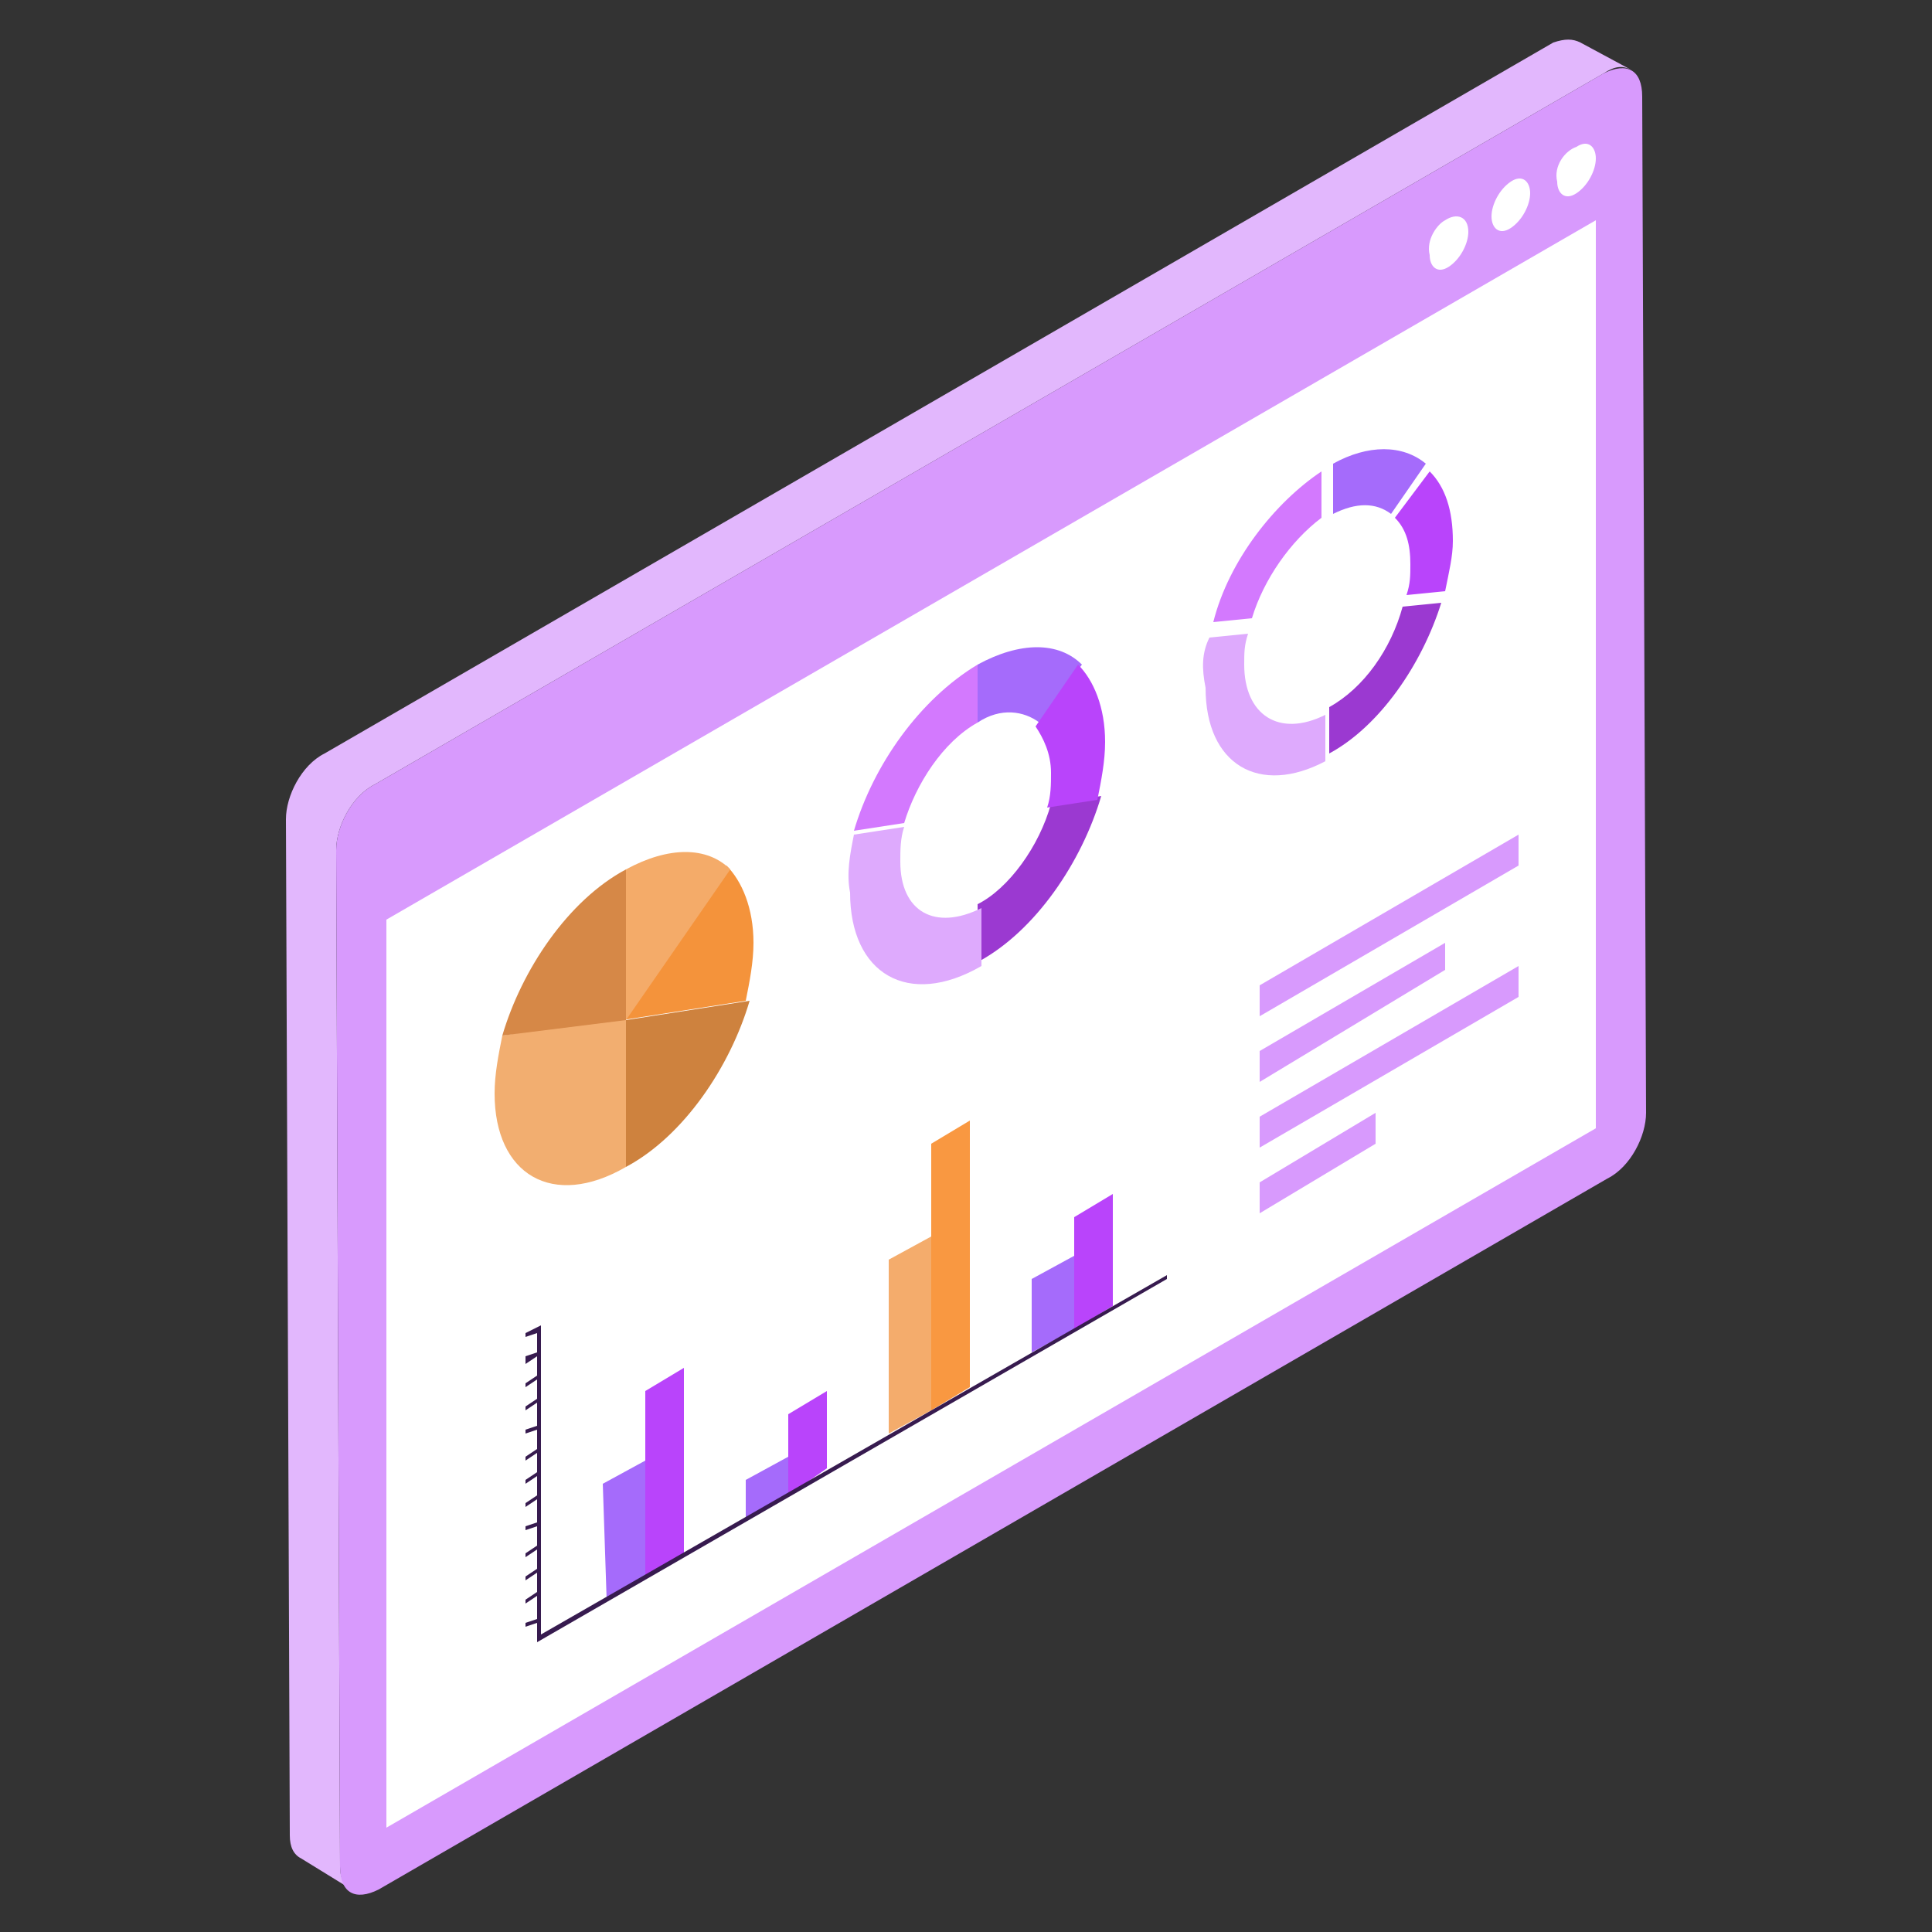 <?xml version="1.0" encoding="utf-8"?>
<!-- Generator: Adobe Illustrator 25.4.1, SVG Export Plug-In . SVG Version: 6.00 Build 0)  -->
<svg version="1.1" id="Layer_1" xmlns="http://www.w3.org/2000/svg" xmlns:xlink="http://www.w3.org/1999/xlink" x="0px" y="0px"
	 viewBox="0 0 50 50" style="enable-background:new 0 0 50 50;" xml:space="preserve">
<rect x="0" y="0" width="50" height="50" fill="#333333" stroke="none"/>
<style type="text/css">
	.st0{fill:#E2B7FD;}
	.st1{fill:#D89AFD;}
	.st2{fill:#FFFFFF;}
	.st3{fill:#CE823E;}
	.st4{fill:#F4933B;}
	.st5{fill:#F2AE70;}
	.st6{fill:#D68847;}
	.st7{fill:#F4AB69;}
	.st8{fill:#D379FE;}
	.st9{fill:#A56BFB;}
	.st10{fill:#9B39D1;}
	.st11{fill:#B944FB;}
	.st12{fill:#DEAAFD;}
	.st13{enable-background:new    ;}
	.st14{fill:#F99841;}
	.st15{fill:#F4AC6C;}
	.st16{fill:#371B4F;}
</style>
<g>
	<g>
		<path class="st0" d="M40.9,1.1C40.7,1,40.5,1,40.2,1.1L8.4,19.5c-0.6,0.3-1,1.1-1,1.7l0.1,26.3c0,0.3,0.1,0.5,0.3,0.6l1.3,0.8
			c-0.2-0.1-0.3-0.3-0.3-0.6L8.7,22c0-0.6,0.4-1.4,1-1.7L41.5,1.9c0.3-0.2,0.5-0.2,0.7-0.1L40.9,1.1z"/>
		<g>
			<path class="st1" d="M41.5,1.9c0.6-0.3,1-0.1,1,0.6l0.1,26.3c0,0.6-0.4,1.4-1,1.7L9.8,48.9c-0.6,0.3-1,0.1-1-0.6L8.7,22
				c0-0.6,0.4-1.4,1-1.7L41.5,1.9z"/>
		</g>
		<g>
			<g>
				<polygon class="st2" points="41.3,5.7 41.3,29.2 10,47.3 10,23.8 				"/>
			</g>
		</g>
		<g>
			<g>
				<path class="st2" d="M37.4,5.7C37.7,5.5,38,5.6,38,6c0,0.3-0.2,0.7-0.5,0.9c-0.3,0.2-0.5,0-0.5-0.3C36.9,6.2,37.2,5.8,37.4,5.7z
					"/>
			</g>
			<g>
				<path class="st2" d="M40.8,3.8c0.3-0.2,0.5,0,0.5,0.3s-0.2,0.7-0.5,0.9c-0.3,0.2-0.5,0-0.5-0.3C40.2,4.3,40.5,3.9,40.8,3.8z"/>
			</g>
			<g>
				<path class="st2" d="M39.1,4.7c0.3-0.2,0.5,0,0.5,0.3c0,0.3-0.2,0.7-0.5,0.9c-0.3,0.2-0.5,0-0.5-0.3C38.6,5.3,38.8,4.9,39.1,4.7
					z"/>
			</g>
		</g>
	</g>
	<g>
		<g>
			<g>
				<path class="st3" d="M16.2,26.4l3.2-0.5c-0.5,1.7-1.7,3.5-3.2,4.3L16.2,26.4z"/>
			</g>
			<g>
				<path class="st4" d="M18.8,22.4c0.4,0.4,0.7,1.1,0.7,2c0,0.5-0.1,1-0.2,1.5l-3.2,0.5L18.8,22.4z"/>
			</g>
			<g>
				<path class="st5" d="M13,26.8l3.2-0.5l0,3.9c-1.9,1.1-3.4,0.2-3.4-1.9C12.8,27.8,12.9,27.3,13,26.8z"/>
			</g>
			<g>
				<path class="st6" d="M16.2,22.5l0,3.9L13,26.8C13.5,25.1,14.7,23.3,16.2,22.5z"/>
			</g>
			<g>
				<path class="st7" d="M16.2,22.5c1.1-0.6,2.1-0.6,2.7,0l-2.7,3.9L16.2,22.5z"/>
			</g>
			<g>
				<path class="st8" d="M25.3,17.2l0,1.5c-0.9,0.5-1.6,1.6-1.9,2.6l-1.3,0.2C22.6,19.8,23.8,18.1,25.3,17.2z"/>
			</g>
			<g>
				<path class="st9" d="M25.3,17.2c1.1-0.6,2.1-0.6,2.7,0l-1.1,1.5c-0.4-0.3-1-0.4-1.6,0L25.3,17.2z"/>
			</g>
			<g>
				<path class="st10" d="M27.2,20.8l1.3-0.2c-0.5,1.7-1.7,3.5-3.2,4.3l0-1.5C26.1,23,26.9,21.9,27.2,20.8z"/>
			</g>
			<g>
				<path class="st11" d="M27.9,17.2c0.4,0.4,0.7,1.1,0.7,2c0,0.5-0.1,1-0.2,1.5l-1.3,0.2c0.1-0.3,0.1-0.6,0.1-0.9
					c0-0.5-0.2-0.9-0.4-1.2L27.9,17.2z"/>
			</g>
			<g>
				<path class="st12" d="M22.1,21.6l1.3-0.2c-0.1,0.3-0.1,0.6-0.1,0.9c0,1.3,0.9,1.8,2.1,1.2l0,1.5c-1.9,1.1-3.4,0.2-3.4-1.9
					C21.9,22.6,22,22.1,22.1,21.6z"/>
			</g>
			<g>
				<path class="st9" d="M34.5,12c0.9-0.5,1.8-0.5,2.4,0L36,13.3c-0.4-0.3-0.9-0.3-1.5,0L34.5,12z"/>
			</g>
			<g>
				<path class="st11" d="M37,12.2c0.4,0.4,0.6,1,0.6,1.8c0,0.4-0.1,0.8-0.2,1.3l-1,0.1c0.1-0.3,0.1-0.5,0.1-0.8
					c0-0.5-0.1-0.9-0.4-1.2L37,12.2z"/>
			</g>
			<g>
				<path class="st8" d="M34.2,12.2l0,1.2C33.4,14,32.7,15,32.4,16l-1,0.1C31.8,14.5,33,13,34.2,12.2z"/>
			</g>
			<g>
				<path class="st12" d="M31.3,16.5l1-0.1c-0.1,0.3-0.1,0.5-0.1,0.8c0,1.3,0.9,1.9,2.1,1.3l0,1.2c-1.7,0.9-3.1,0.1-3.1-1.9
					C31.1,17.3,31.1,16.9,31.3,16.5z"/>
			</g>
			<g>
				<path class="st10" d="M36.3,15.7l1-0.1c-0.5,1.6-1.6,3.2-2.9,3.9l0-1.2C35.3,17.8,36,16.8,36.3,15.7z"/>
			</g>
		</g>
	</g>
	<g>
		<g class="st13">
			<g>
				<polygon class="st9" points="16.7,37.8 16.7,40.8 15.7,41.4 15.6,38.4 				"/>
			</g>
			<g>
				<polygon class="st11" points="17.7,35.4 17.7,40.2 16.7,40.8 16.7,36 				"/>
			</g>
		</g>
		<g>
			<polygon class="st9" points="20.4,37.7 20.4,38.7 19.3,39.3 19.3,38.3 			"/>
		</g>
		<g>
			<polygon class="st11" points="21.4,36 21.4,38 20.4,38.7 20.4,36.6 			"/>
		</g>
		<g>
			<polygon class="st14" points="25.1,29 25.1,35.9 24.1,36.5 24.1,29.6 			"/>
		</g>
		<g>
			<polygon class="st15" points="24.1,32 24.1,36.5 23,37.1 23,32.6 			"/>
		</g>
		<g class="st13">
			<g>
				<polygon class="st9" points="27.8,32.5 27.8,34.4 26.7,35 26.7,33.1 				"/>
			</g>
			<g>
				<polygon class="st11" points="28.8,30.9 28.8,33.8 27.8,34.4 27.8,31.5 				"/>
			</g>
		</g>
		<g>
			<polygon class="st16" points="30.2,33 30.2,33.1 13.9,42.5 13.9,42 13.6,42.1 13.6,42 13.9,41.9 13.9,41.3 13.6,41.5 13.6,41.4 
				13.9,41.2 13.9,40.7 13.6,40.9 13.6,40.8 13.9,40.6 13.9,40.1 13.6,40.3 13.6,40.2 13.9,40 13.9,39.5 13.6,39.6 13.6,39.5 
				13.9,39.4 13.9,38.8 13.6,39 13.6,38.9 13.9,38.7 13.9,38.2 13.6,38.4 13.6,38.3 13.9,38.1 13.9,37.6 13.6,37.8 13.6,37.7 
				13.9,37.5 13.9,37 13.6,37.1 13.6,37 13.9,36.9 13.9,36.3 13.6,36.5 13.6,36.4 13.9,36.2 13.9,35.7 13.6,35.9 13.6,35.8 
				13.9,35.6 13.9,35.1 13.6,35.3 13.6,35.1 13.9,35 13.9,34.5 13.6,34.6 13.6,34.5 14,34.3 14,42.3 			"/>
		</g>
	</g>
	<g>
		<g>
			<polygon class="st1" points="39.3,25 39.3,25.8 32.6,29.7 32.6,28.9 			"/>
		</g>
		<g>
			<polygon class="st1" points="35.6,28.8 35.6,29.6 32.6,31.4 32.6,30.6 			"/>
		</g>
		<g>
			<polygon class="st1" points="37.4,24.4 37.4,25.1 32.6,28 32.6,27.2 			"/>
		</g>
		<g>
			<polygon class="st1" points="39.3,21.6 39.3,22.4 32.6,26.3 32.6,25.5 			"/>
		</g>
	</g>
</g>
</svg>
